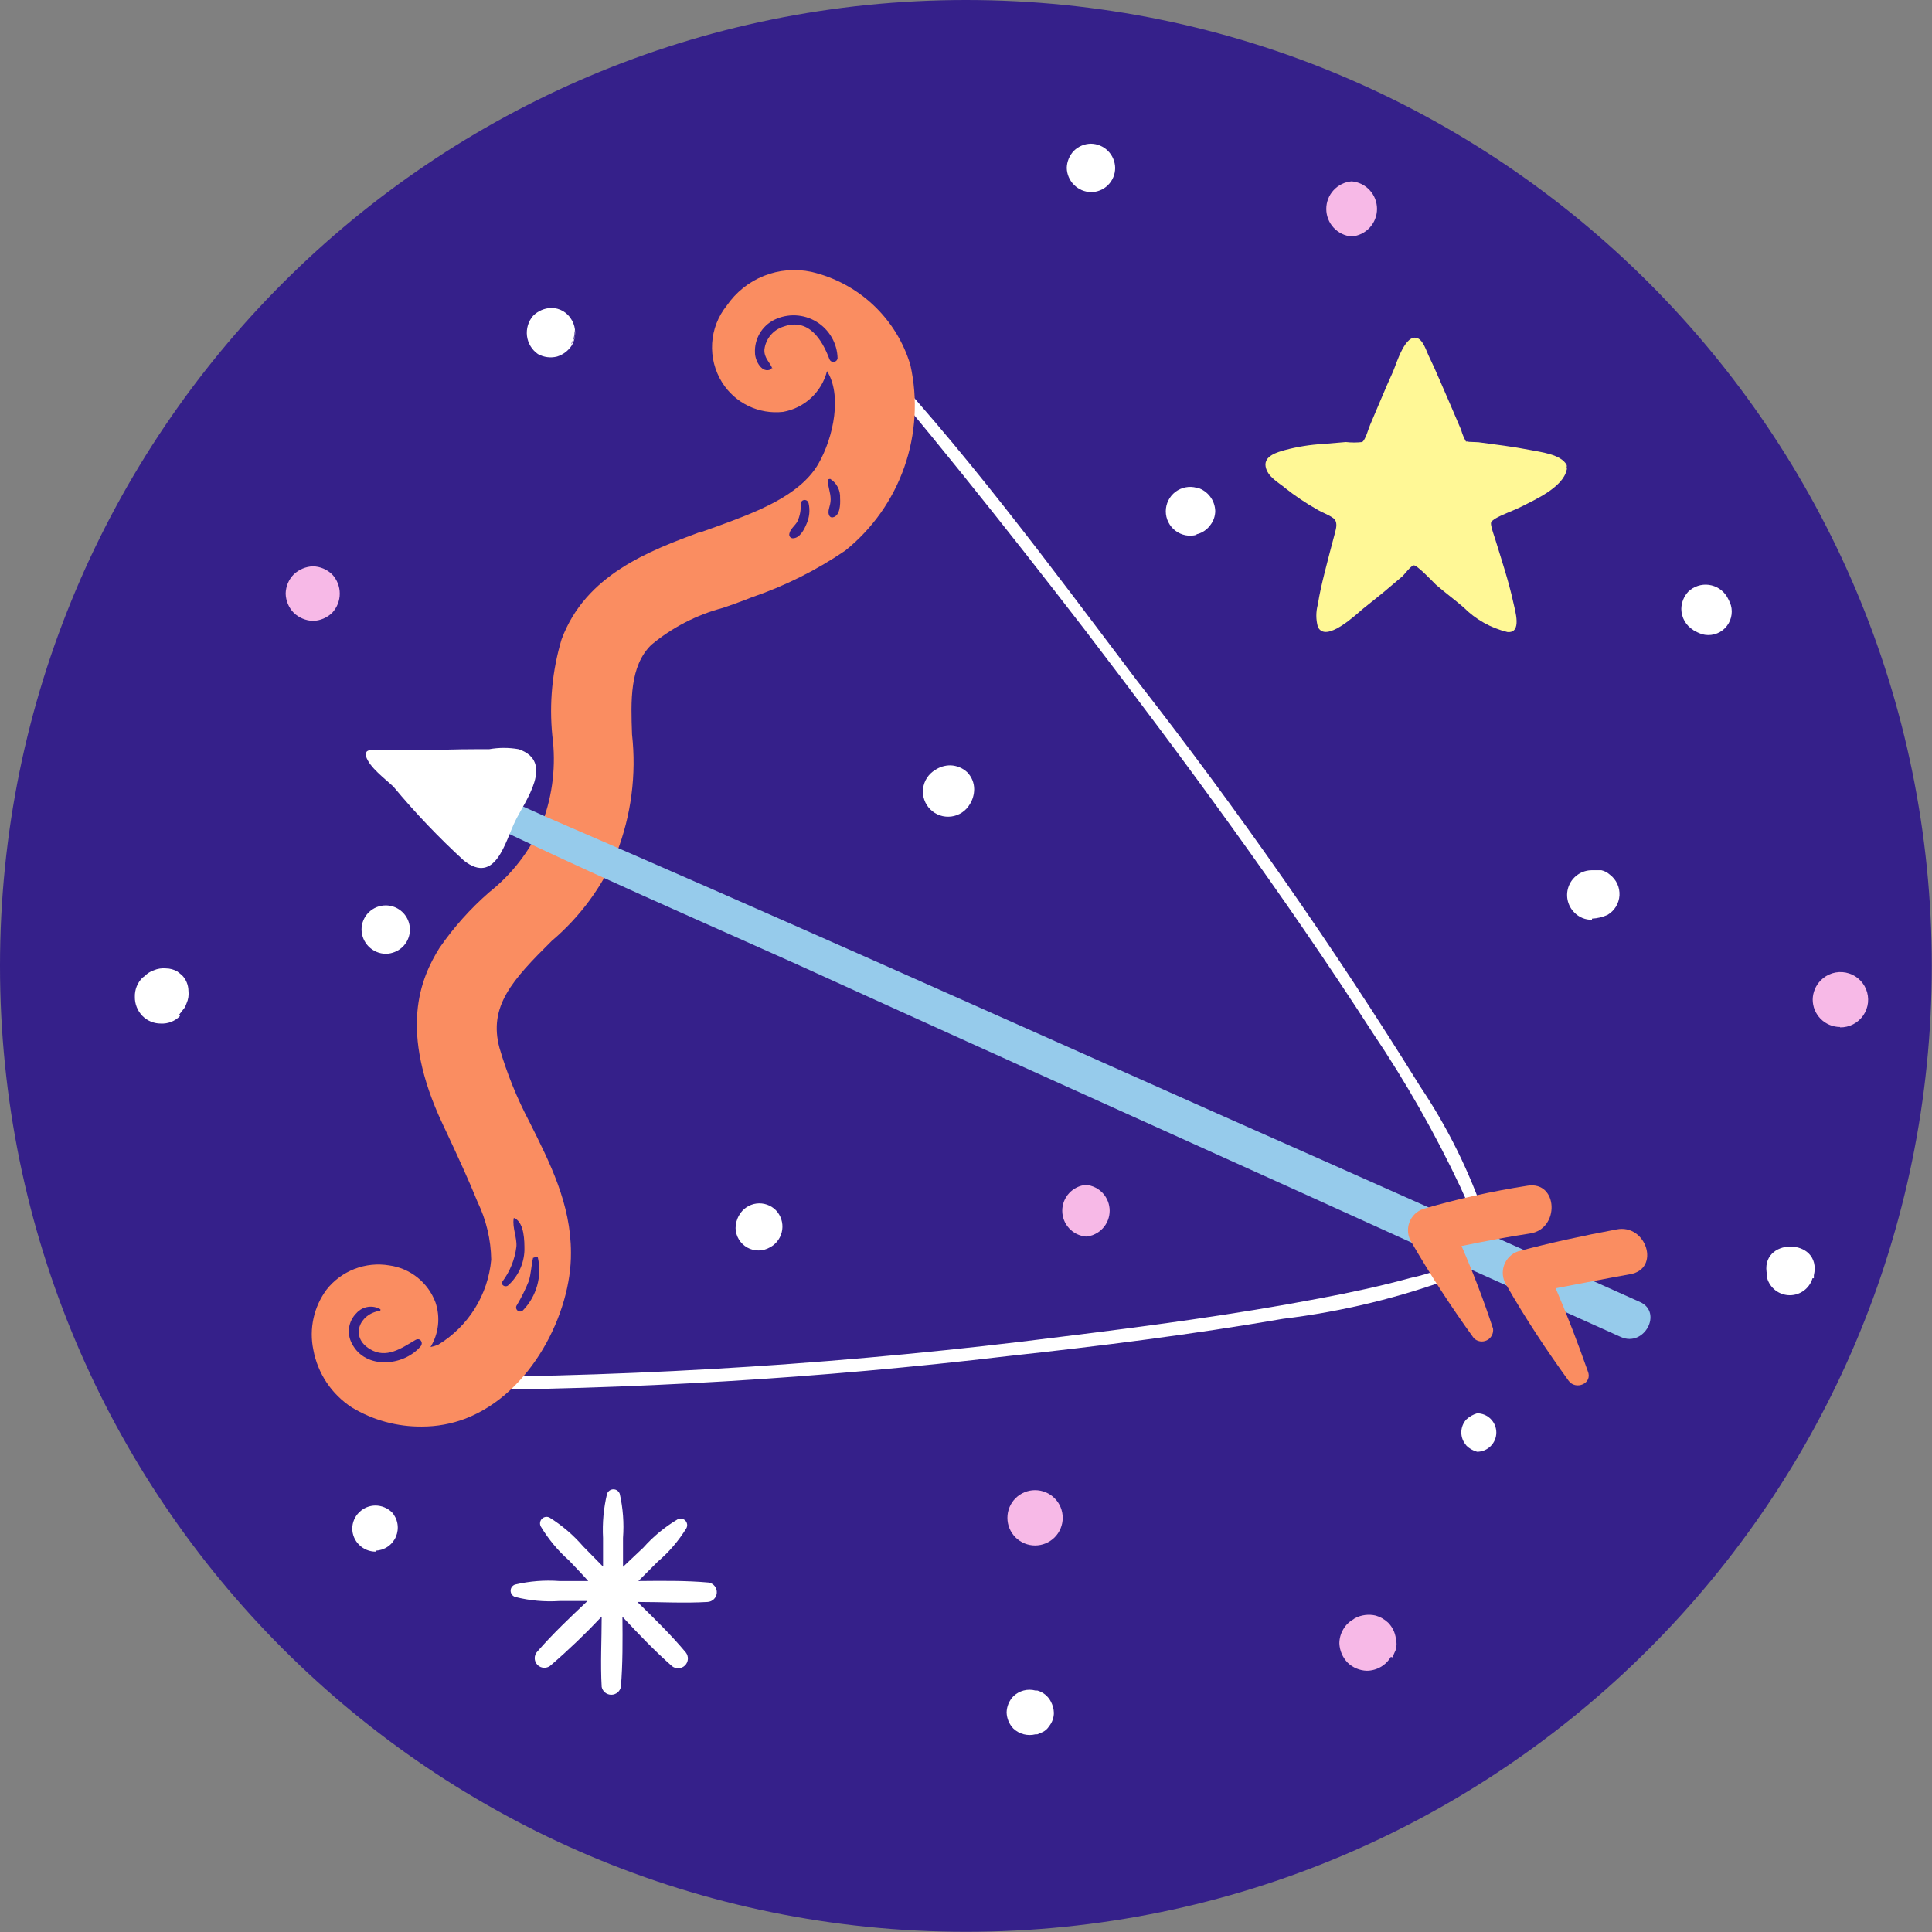<svg width="100" height="100" viewBox="0 0 100 100" fill="none" xmlns="http://www.w3.org/2000/svg">
<rect x="0" y="0" width="100" height="100" fill="#808080" stroke="none"/>
<g clip-path="url(#clip0_1972_5029)">
<path d="M49.995 99.99C77.606 99.99 99.99 77.606 99.99 49.995C99.99 22.384 77.606 0 49.995 0C22.384 0 0 22.384 0 49.995C0 77.606 22.384 99.99 49.995 99.99Z" fill="#35208A"/>
<path d="M43.213 16.615C47.678 21.796 51.944 27.145 56.139 32.584C61.33 39.376 66.421 46.286 71.055 53.465C72.762 55.998 74.275 58.657 75.579 61.42C76.006 62.414 77.08 64.293 75.917 65.049C75.013 65.558 74.037 65.926 73.023 66.143C71.462 66.57 69.881 66.909 68.29 67.207C63.856 68.052 59.341 68.649 54.887 69.196C44.244 70.552 33.528 71.249 22.8 71.284C22.372 71.284 22.392 71.94 22.8 71.95C32.62 71.935 42.431 71.347 52.182 70.19C56.935 69.673 61.688 69.076 66.411 68.261C69.501 67.886 72.535 67.145 75.45 66.053C76.921 65.417 77.319 64.641 76.881 63.071C76.066 60.654 74.932 58.357 73.51 56.239C68.997 48.973 64.098 41.953 58.834 35.209C54.32 29.243 49.776 23.049 44.595 17.61C44.204 17.199 43.806 16.801 43.402 16.416C43.273 16.287 43.094 16.486 43.213 16.615Z" fill="white"/>
<path d="M47.121 18.892C46.767 17.708 46.105 16.638 45.205 15.791C44.304 14.944 43.195 14.351 41.991 14.07C41.17 13.896 40.316 13.969 39.537 14.28C38.759 14.592 38.09 15.128 37.616 15.82C37.167 16.375 36.903 17.057 36.86 17.77C36.817 18.483 36.998 19.192 37.377 19.797C37.706 20.322 38.177 20.742 38.734 21.012C39.292 21.281 39.914 21.387 40.529 21.319C41.071 21.223 41.574 20.974 41.978 20.6C42.382 20.226 42.669 19.744 42.806 19.21C43.572 20.404 43.184 22.581 42.339 24.043C41.344 25.703 39.077 26.529 37.059 27.265L36.333 27.523H36.273C33.599 28.517 30.307 29.741 29.064 33.101C28.584 34.712 28.422 36.401 28.587 38.073C28.787 39.587 28.613 41.127 28.08 42.557L28.02 42.697C27.415 44.062 26.487 45.26 25.316 46.187C24.345 47.034 23.483 47.999 22.75 49.06C21.756 50.651 20.633 53.326 22.9 58.158L23.148 58.685C23.685 59.839 24.242 61.032 24.719 62.215C25.168 63.147 25.409 64.165 25.425 65.198C25.345 66.096 25.054 66.963 24.578 67.728C24.101 68.493 23.451 69.135 22.681 69.603C22.552 69.655 22.419 69.695 22.283 69.723C22.493 69.381 22.625 68.997 22.669 68.598C22.714 68.199 22.67 67.796 22.542 67.416C22.354 66.909 22.031 66.462 21.609 66.124C21.187 65.786 20.681 65.569 20.145 65.497C19.542 65.396 18.923 65.459 18.353 65.679C17.783 65.9 17.282 66.269 16.904 66.749C16.577 67.191 16.346 67.696 16.228 68.232C16.11 68.769 16.106 69.324 16.218 69.862C16.329 70.468 16.564 71.045 16.905 71.558C17.247 72.07 17.69 72.508 18.206 72.845C19.3 73.508 20.557 73.852 21.836 73.839C22.603 73.841 23.365 73.702 24.083 73.431C27.503 72.119 29.581 67.953 29.552 64.84C29.552 62.305 28.448 60.157 27.404 58.069C26.76 56.848 26.241 55.566 25.853 54.241C25.276 52.083 26.509 50.731 28.557 48.702C30.015 47.465 31.165 45.906 31.918 44.148C32.673 42.197 32.946 40.093 32.714 38.013C32.654 36.283 32.584 34.483 33.708 33.38C34.792 32.476 36.062 31.82 37.427 31.461C37.805 31.331 38.202 31.192 38.59 31.043L38.889 30.924C40.611 30.338 42.247 29.522 43.751 28.498C45.153 27.371 46.212 25.874 46.808 24.176C47.404 22.479 47.513 20.648 47.121 18.892Z" fill="#FA8D61"/>
<path d="M19.817 39.903C26.847 43.601 34.165 46.734 41.364 49.965C52.868 55.205 64.413 60.376 75.947 65.626L83.901 69.206C85.105 69.742 86.069 67.933 84.896 67.396C77.604 64.121 70.312 60.87 63.02 57.641C51.437 52.481 39.873 47.29 28.219 42.259C25.554 41.056 22.869 39.913 20.185 38.898C19.608 38.689 19.29 39.624 19.817 39.893V39.903Z" fill="#96CBEB"/>
<path d="M26.847 38.779C26.341 38.689 25.823 38.689 25.316 38.779C24.322 38.779 23.407 38.779 22.452 38.829C21.498 38.878 20.225 38.769 19.141 38.829C19.087 38.836 19.036 38.857 18.992 38.888C18.963 38.922 18.943 38.963 18.935 39.006C18.926 39.05 18.929 39.095 18.942 39.137C19.111 39.714 19.937 40.31 20.364 40.718C21.493 42.075 22.712 43.354 24.014 44.546C25.654 45.829 26.151 43.552 26.668 42.498C27.185 41.444 28.727 39.425 26.847 38.779Z" fill="white"/>
<path d="M83.663 63.637C81.953 63.956 80.252 64.323 78.572 64.771C78.406 64.828 78.256 64.922 78.131 65.045C78.007 65.169 77.911 65.318 77.852 65.483C77.793 65.648 77.771 65.825 77.789 65.999C77.807 66.173 77.864 66.341 77.955 66.491C78.95 68.231 80.043 69.882 81.187 71.463C81.555 71.98 82.46 71.612 82.181 70.966C81.674 69.524 81.127 68.092 80.521 66.68C81.803 66.441 83.086 66.183 84.369 65.954C85.97 65.686 85.214 63.319 83.663 63.637Z" fill="#FA8D61"/>
<path d="M75.648 64.492C76.822 64.254 78.005 64.025 79.188 63.846C80.749 63.617 80.65 61.132 79.079 61.37C77.251 61.652 75.444 62.054 73.67 62.573C73.503 62.629 73.351 62.722 73.225 62.845C73.1 62.968 73.004 63.118 72.944 63.284C72.885 63.45 72.864 63.626 72.883 63.801C72.902 63.976 72.96 64.144 73.053 64.293C74.046 66.004 75.124 67.663 76.285 69.265C76.372 69.352 76.484 69.409 76.605 69.428C76.726 69.448 76.851 69.428 76.96 69.374C77.07 69.319 77.16 69.231 77.217 69.122C77.274 69.013 77.296 68.89 77.279 68.768C76.812 67.346 76.265 65.904 75.648 64.492Z" fill="#FA8D61"/>
<path d="M39.983 19.091C39.853 18.743 39.545 18.544 39.565 18.097C39.597 17.823 39.708 17.564 39.885 17.352C40.061 17.141 40.296 16.985 40.559 16.904C41.842 16.446 42.548 17.56 42.936 18.604C42.955 18.648 42.988 18.684 43.03 18.708C43.071 18.731 43.12 18.74 43.167 18.733C43.215 18.727 43.258 18.704 43.292 18.67C43.326 18.636 43.347 18.592 43.353 18.544C43.344 18.162 43.239 17.788 43.047 17.458C42.856 17.127 42.584 16.85 42.257 16.652C41.93 16.453 41.559 16.341 41.177 16.324C40.795 16.307 40.415 16.387 40.072 16.556C39.758 16.713 39.497 16.959 39.32 17.263C39.144 17.567 39.059 17.915 39.078 18.266C39.078 18.654 39.436 19.38 39.933 19.101C39.933 19.101 39.933 19.101 39.933 19.041L39.983 19.091Z" fill="#35208A"/>
<path d="M19.718 67.784C19.517 67.659 19.28 67.61 19.047 67.644C18.813 67.679 18.6 67.795 18.445 67.972C18.242 68.174 18.11 68.437 18.069 68.72C18.027 69.003 18.079 69.292 18.216 69.544C18.902 70.896 20.881 70.727 21.766 69.693C21.925 69.514 21.766 69.215 21.507 69.355C20.782 69.782 19.996 70.349 19.151 69.832C18.097 69.206 18.594 67.992 19.688 67.843V67.774L19.718 67.784Z" fill="#35208A"/>
<path d="M41.444 26.091C41.461 26.391 41.406 26.691 41.285 26.966C41.175 27.195 40.897 27.374 40.857 27.623C40.85 27.65 40.849 27.679 40.854 27.708C40.859 27.736 40.871 27.763 40.888 27.786C40.906 27.809 40.928 27.827 40.954 27.84C40.979 27.854 41.008 27.861 41.036 27.861C41.394 27.861 41.623 27.414 41.742 27.125C41.897 26.786 41.935 26.405 41.852 26.042C41.841 25.995 41.816 25.954 41.778 25.924C41.741 25.894 41.695 25.878 41.648 25.878C41.6 25.878 41.554 25.894 41.517 25.924C41.48 25.954 41.454 25.995 41.444 26.042V26.091Z" fill="#35208A"/>
<path d="M42.846 24.858C42.846 25.186 42.995 25.485 42.995 25.853C42.995 26.221 42.787 26.449 42.936 26.708C42.953 26.735 42.979 26.757 43.009 26.769C43.039 26.782 43.073 26.785 43.105 26.777C43.483 26.708 43.502 26.101 43.483 25.783C43.494 25.587 43.453 25.392 43.364 25.217C43.275 25.042 43.141 24.894 42.975 24.789C42.975 24.789 42.836 24.789 42.846 24.858Z" fill="#35208A"/>
<path d="M26.589 63.071C26.509 63.538 26.768 64.065 26.728 64.532C26.648 65.181 26.402 65.797 26.012 66.322C25.893 66.501 26.141 66.65 26.29 66.541C26.548 66.311 26.757 66.031 26.904 65.718C27.05 65.406 27.133 65.066 27.145 64.721C27.145 64.214 27.145 63.319 26.638 63.051H26.589V63.071Z" fill="#35208A"/>
<path d="M27.593 65.099C27.494 65.507 27.494 65.924 27.364 66.322C27.194 66.745 26.991 67.154 26.758 67.545C26.741 67.567 26.728 67.591 26.721 67.618C26.713 67.644 26.711 67.672 26.714 67.699C26.718 67.726 26.726 67.752 26.74 67.776C26.753 67.8 26.771 67.821 26.793 67.838C26.814 67.855 26.839 67.868 26.865 67.875C26.892 67.883 26.919 67.885 26.946 67.882C26.974 67.879 27 67.87 27.024 67.856C27.048 67.843 27.069 67.825 27.086 67.804C27.424 67.449 27.67 67.017 27.802 66.546C27.934 66.074 27.947 65.577 27.841 65.099C27.833 65.08 27.819 65.064 27.801 65.052C27.784 65.041 27.763 65.035 27.742 65.035C27.721 65.035 27.701 65.041 27.683 65.052C27.665 65.064 27.651 65.08 27.643 65.099H27.593Z" fill="#35208A"/>
<path d="M81.088 24.182C81.103 24.144 81.103 24.101 81.088 24.063C80.79 23.506 79.716 23.397 79.179 23.287C78.304 23.118 77.419 23.009 76.524 22.89L76.047 22.87C75.987 22.87 75.878 22.82 75.888 22.87C75.775 22.676 75.688 22.469 75.629 22.253C75.261 21.398 74.903 20.543 74.525 19.688C74.337 19.25 74.148 18.823 73.939 18.395C73.82 18.137 73.67 17.639 73.382 17.51C72.736 17.232 72.278 18.833 72.109 19.22C71.692 20.135 71.314 21.07 70.916 21.995C70.827 22.194 70.687 22.75 70.508 22.88C70.228 22.912 69.944 22.912 69.663 22.88L68.49 22.979C67.818 23.016 67.151 23.123 66.501 23.297C66.113 23.407 65.417 23.596 65.507 24.142C65.596 24.689 66.233 25.007 66.501 25.246C67.027 25.665 67.586 26.04 68.172 26.37C68.43 26.529 68.768 26.638 69.007 26.817C69.246 26.996 69.176 27.304 69.087 27.622C68.907 28.299 68.728 28.975 68.569 29.611C68.41 30.248 68.301 30.715 68.212 31.282C68.107 31.662 68.107 32.064 68.212 32.445C68.619 33.31 70.2 31.799 70.548 31.51C70.896 31.222 71.483 30.775 71.94 30.377L72.587 29.83C72.706 29.721 73.014 29.293 73.173 29.263C73.332 29.233 74.108 30.049 74.317 30.258C74.784 30.665 75.311 31.053 75.749 31.431C76.374 32.061 77.162 32.505 78.025 32.714C78.791 32.783 78.423 31.62 78.324 31.162C78.085 30.069 77.727 29.005 77.399 27.931C77.329 27.702 77.24 27.473 77.19 27.235C77.141 26.996 77.19 26.996 77.369 26.857C77.787 26.608 78.304 26.449 78.751 26.221C79.457 25.863 80.889 25.226 81.088 24.331C81.107 24.284 81.107 24.23 81.088 24.182Z" fill="#FFF896"/>
<path d="M36.691 81.913C35.488 81.804 34.265 81.824 33.042 81.834L34.036 80.839C34.622 80.341 35.125 79.754 35.528 79.099C35.562 79.035 35.575 78.962 35.564 78.89C35.553 78.819 35.52 78.752 35.469 78.701C35.417 78.65 35.351 78.616 35.279 78.606C35.208 78.595 35.135 78.608 35.071 78.642C34.409 79.036 33.812 79.529 33.301 80.103L32.247 81.098V79.606C32.305 78.84 32.248 78.069 32.078 77.319C32.054 77.251 32.009 77.193 31.95 77.151C31.892 77.109 31.822 77.087 31.75 77.087C31.677 77.087 31.607 77.109 31.549 77.151C31.49 77.193 31.445 77.251 31.421 77.319C31.242 78.068 31.172 78.838 31.213 79.606C31.213 80.103 31.213 80.601 31.213 81.088L30.188 80.044C29.686 79.463 29.099 78.96 28.448 78.552C28.384 78.518 28.311 78.505 28.239 78.516C28.168 78.527 28.101 78.56 28.05 78.612C27.999 78.663 27.965 78.729 27.955 78.801C27.944 78.873 27.957 78.946 27.991 79.01C28.385 79.668 28.878 80.261 29.453 80.77C29.791 81.128 30.139 81.486 30.447 81.834H28.955C28.188 81.778 27.418 81.838 26.669 82.013C26.599 82.034 26.539 82.077 26.496 82.135C26.453 82.193 26.43 82.263 26.43 82.336C26.43 82.408 26.453 82.478 26.496 82.537C26.539 82.595 26.599 82.638 26.669 82.659C27.415 82.848 28.187 82.918 28.955 82.868H30.407C29.512 83.713 28.617 84.558 27.822 85.473C27.776 85.519 27.739 85.574 27.714 85.635C27.689 85.695 27.676 85.76 27.676 85.826C27.676 85.891 27.689 85.956 27.714 86.017C27.739 86.077 27.776 86.132 27.822 86.179C27.868 86.225 27.923 86.262 27.984 86.287C28.044 86.312 28.109 86.325 28.175 86.325C28.24 86.325 28.305 86.312 28.366 86.287C28.427 86.262 28.482 86.225 28.528 86.179C29.443 85.39 30.316 84.553 31.143 83.673C31.143 84.886 31.073 86.109 31.143 87.312C31.166 87.427 31.228 87.531 31.319 87.605C31.409 87.679 31.523 87.719 31.64 87.719C31.757 87.719 31.871 87.679 31.961 87.605C32.052 87.531 32.114 87.427 32.137 87.312C32.237 86.119 32.227 84.896 32.217 83.683C33.042 84.568 33.887 85.453 34.792 86.248C34.89 86.323 35.012 86.358 35.135 86.35C35.257 86.341 35.373 86.287 35.459 86.2C35.545 86.112 35.597 85.996 35.604 85.874C35.611 85.751 35.574 85.629 35.498 85.532C34.733 84.618 33.858 83.763 32.992 82.917C34.206 82.917 35.428 82.987 36.622 82.917C36.745 82.911 36.862 82.859 36.951 82.772C37.039 82.686 37.092 82.57 37.101 82.446C37.109 82.323 37.072 82.2 36.997 82.102C36.922 82.004 36.813 81.937 36.691 81.913Z" fill="white"/>
<path d="M56.468 9.943C56.8 9.943 57.119 9.811 57.354 9.576C57.589 9.341 57.721 9.023 57.721 8.69C57.715 8.36 57.582 8.044 57.348 7.81C57.114 7.576 56.798 7.443 56.468 7.438C56.136 7.442 55.82 7.574 55.583 7.806C55.355 8.045 55.224 8.36 55.215 8.69C55.222 9.02 55.357 9.335 55.59 9.568C55.824 9.801 56.138 9.936 56.468 9.943Z" fill="white"/>
<path d="M61.937 27.642H61.986C62.245 27.568 62.472 27.411 62.633 27.195C62.804 26.984 62.899 26.721 62.901 26.449C62.893 26.178 62.8 25.917 62.636 25.701C62.472 25.486 62.245 25.327 61.986 25.246H61.937C61.749 25.195 61.553 25.188 61.362 25.225C61.171 25.262 60.992 25.343 60.837 25.46C60.683 25.578 60.558 25.73 60.472 25.904C60.386 26.078 60.341 26.27 60.341 26.464C60.341 26.658 60.386 26.85 60.472 27.024C60.558 27.198 60.683 27.35 60.837 27.468C60.992 27.586 61.171 27.666 61.362 27.704C61.553 27.741 61.749 27.733 61.937 27.682V27.642Z" fill="white"/>
<path d="M87.641 32.614C87.783 32.698 87.933 32.768 88.088 32.823C88.297 32.884 88.517 32.887 88.727 32.833C88.938 32.779 89.129 32.669 89.282 32.515C89.434 32.361 89.543 32.169 89.597 31.96C89.651 31.75 89.649 31.53 89.59 31.322C89.534 31.166 89.465 31.016 89.381 30.874C89.28 30.711 89.144 30.572 88.983 30.468C88.821 30.363 88.639 30.297 88.448 30.272C88.258 30.247 88.064 30.265 87.882 30.325C87.699 30.384 87.532 30.483 87.392 30.616C87.16 30.86 87.029 31.183 87.024 31.52C87.027 31.741 87.086 31.957 87.195 32.149C87.305 32.34 87.462 32.5 87.651 32.614H87.641Z" fill="white"/>
<path d="M82.401 47.549C82.675 47.536 82.945 47.472 83.196 47.36C83.376 47.257 83.527 47.111 83.637 46.934C83.746 46.758 83.81 46.558 83.823 46.351C83.836 46.144 83.797 45.937 83.71 45.749C83.623 45.56 83.491 45.397 83.325 45.272C83.201 45.16 83.051 45.081 82.888 45.043H82.56H82.401C82.147 45.042 81.898 45.116 81.686 45.257C81.475 45.397 81.31 45.597 81.212 45.831C81.114 46.065 81.087 46.323 81.136 46.572C81.185 46.822 81.307 47.051 81.486 47.231C81.604 47.353 81.747 47.45 81.904 47.515C82.061 47.58 82.23 47.612 82.401 47.609V47.549Z" fill="white"/>
<path d="M93.885 66.163V66.014C94.342 64.025 91.001 64.025 91.469 66.014V66.163C91.543 66.416 91.698 66.639 91.909 66.797C92.121 66.955 92.378 67.041 92.642 67.041C92.906 67.041 93.163 66.955 93.375 66.797C93.586 66.639 93.741 66.416 93.815 66.163H93.885Z" fill="white"/>
<path d="M75.897 74.823C76.052 74.976 76.244 75.086 76.454 75.142C76.718 75.142 76.971 75.037 77.157 74.85C77.344 74.664 77.449 74.411 77.449 74.147C77.449 73.884 77.344 73.631 77.157 73.444C76.971 73.258 76.718 73.153 76.454 73.153C76.247 73.215 76.056 73.324 75.897 73.471C75.73 73.654 75.637 73.894 75.637 74.142C75.637 74.391 75.73 74.63 75.897 74.814V74.823Z" fill="white"/>
<path d="M53.694 87.501H53.594C53.394 87.448 53.184 87.448 52.983 87.5C52.783 87.553 52.599 87.656 52.451 87.799C52.234 88.024 52.109 88.323 52.102 88.635C52.111 88.947 52.235 89.244 52.451 89.47C52.601 89.612 52.784 89.713 52.984 89.765C53.184 89.817 53.394 89.818 53.594 89.768H53.694L53.972 89.649C54.107 89.583 54.221 89.479 54.3 89.351C54.46 89.154 54.548 88.908 54.549 88.655C54.542 88.449 54.487 88.249 54.389 88.068C54.318 87.931 54.22 87.81 54.1 87.713C53.98 87.615 53.842 87.543 53.694 87.501Z" fill="white"/>
<path d="M19.439 80.263C19.666 80.254 19.885 80.182 20.072 80.053C20.259 79.925 20.405 79.746 20.494 79.537C20.582 79.328 20.61 79.099 20.573 78.875C20.536 78.651 20.436 78.443 20.284 78.274C20.057 78.055 19.755 77.93 19.439 77.926C19.122 77.926 18.819 78.051 18.594 78.274C18.48 78.383 18.39 78.515 18.328 78.66C18.266 78.805 18.234 78.961 18.234 79.119C18.234 79.277 18.266 79.433 18.328 79.578C18.39 79.724 18.48 79.855 18.594 79.964C18.819 80.187 19.122 80.312 19.439 80.312V80.263Z" fill="white"/>
<path d="M9.277 52.511L9.366 52.401L9.575 52.133L9.655 51.934C9.747 51.732 9.781 51.508 9.754 51.288C9.751 50.983 9.63 50.69 9.416 50.472L9.178 50.283C8.999 50.181 8.797 50.126 8.591 50.124C8.374 50.103 8.155 50.137 7.955 50.224C7.777 50.285 7.617 50.387 7.487 50.522L7.378 50.602C7.247 50.731 7.144 50.886 7.075 51.057C7.007 51.228 6.975 51.412 6.98 51.596C6.977 51.78 7.01 51.962 7.079 52.133C7.147 52.304 7.249 52.459 7.378 52.59C7.502 52.714 7.649 52.812 7.812 52.878C7.974 52.945 8.147 52.979 8.322 52.978C8.506 52.988 8.69 52.958 8.861 52.892C9.033 52.825 9.188 52.722 9.317 52.59L9.277 52.511Z" fill="white"/>
<path d="M19.966 49.369C20.297 49.364 20.614 49.232 20.851 49.001C21.026 48.825 21.145 48.602 21.193 48.36C21.241 48.117 21.216 47.865 21.122 47.637C21.027 47.408 20.866 47.212 20.661 47.075C20.455 46.937 20.213 46.863 19.966 46.863C19.801 46.863 19.638 46.895 19.486 46.958C19.334 47.021 19.196 47.114 19.08 47.23C18.963 47.346 18.871 47.484 18.808 47.636C18.745 47.788 18.713 47.951 18.713 48.116C18.718 48.447 18.852 48.762 19.085 48.996C19.319 49.23 19.635 49.364 19.966 49.369Z" fill="white"/>
<path d="M29.582 16.576C29.582 16.576 29.661 16.774 29.711 16.874L29.761 17.202C29.761 17.311 29.761 17.421 29.711 17.53L29.582 17.818V17.759C29.688 17.575 29.744 17.366 29.744 17.154C29.744 16.942 29.689 16.733 29.583 16.549C29.478 16.364 29.325 16.211 29.142 16.104C28.958 15.997 28.75 15.94 28.538 15.939C28.182 15.949 27.844 16.095 27.593 16.347C27.47 16.489 27.378 16.656 27.324 16.836C27.27 17.016 27.254 17.205 27.277 17.392C27.3 17.578 27.363 17.758 27.46 17.919C27.557 18.079 27.687 18.218 27.842 18.326C28.144 18.494 28.5 18.541 28.836 18.455C29.152 18.355 29.423 18.148 29.602 17.868C29.712 17.671 29.77 17.448 29.77 17.222C29.77 16.995 29.712 16.773 29.602 16.576H29.582Z" fill="white"/>
<path d="M50.194 41.633C50.343 41.398 50.422 41.125 50.423 40.847C50.422 40.52 50.293 40.206 50.065 39.972C49.83 39.752 49.522 39.625 49.2 39.614C48.917 39.612 48.64 39.695 48.404 39.853C48.234 39.955 48.089 40.094 47.981 40.26C47.872 40.426 47.803 40.615 47.779 40.812C47.755 41.01 47.776 41.209 47.841 41.397C47.906 41.585 48.013 41.755 48.154 41.895C48.294 42.035 48.465 42.141 48.653 42.205C48.841 42.269 49.041 42.288 49.238 42.263C49.435 42.238 49.623 42.168 49.789 42.059C49.955 41.949 50.093 41.804 50.194 41.633Z" fill="white"/>
<path d="M39.853 64.562L39.565 64.681C39.678 64.645 39.788 64.599 39.893 64.542C40.052 64.449 40.188 64.321 40.291 64.168C40.394 64.015 40.461 63.84 40.487 63.657C40.512 63.475 40.497 63.289 40.44 63.113C40.384 62.937 40.289 62.777 40.161 62.643C40.031 62.511 39.872 62.411 39.696 62.351C39.521 62.291 39.334 62.272 39.15 62.296C38.966 62.32 38.791 62.387 38.636 62.49C38.482 62.593 38.354 62.731 38.262 62.892C38.14 63.096 38.075 63.329 38.073 63.568C38.078 63.773 38.136 63.975 38.243 64.151C38.349 64.327 38.499 64.473 38.679 64.573C38.859 64.674 39.062 64.725 39.268 64.724C39.474 64.722 39.675 64.666 39.853 64.562Z" fill="white"/>
<path d="M56.209 64.005C56.544 63.976 56.856 63.823 57.083 63.575C57.31 63.328 57.436 63.004 57.436 62.668C57.436 62.332 57.31 62.008 57.083 61.76C56.856 61.513 56.544 61.359 56.209 61.33C55.875 61.359 55.563 61.513 55.336 61.76C55.108 62.008 54.982 62.332 54.982 62.668C54.982 63.004 55.108 63.328 55.336 63.575C55.563 63.823 55.875 63.976 56.209 64.005Z" fill="#F7B9E7"/>
<path d="M16.198 32.137C16.57 32.127 16.925 31.978 17.192 31.719C17.445 31.45 17.586 31.094 17.586 30.725C17.586 30.355 17.445 30 17.192 29.73C16.925 29.471 16.57 29.322 16.198 29.313C15.827 29.326 15.473 29.475 15.204 29.73C14.943 29.997 14.793 30.352 14.786 30.725C14.796 31.097 14.945 31.452 15.204 31.719C15.473 31.975 15.827 32.124 16.198 32.137Z" fill="#F7B9E7"/>
<path d="M72.099 85.791V85.721L72.249 85.383C72.298 85.194 72.298 84.996 72.249 84.807C72.209 84.499 72.07 84.212 71.851 83.991C71.671 83.82 71.453 83.694 71.214 83.623C70.845 83.534 70.456 83.584 70.121 83.763L70.041 83.822C69.825 83.944 69.646 84.123 69.524 84.339C69.394 84.559 69.325 84.81 69.325 85.065C69.342 85.438 69.494 85.791 69.753 86.059C70.02 86.318 70.375 86.467 70.747 86.477C70.999 86.476 71.245 86.409 71.463 86.283C71.681 86.158 71.863 85.978 71.99 85.761L72.099 85.791Z" fill="#F7B9E7"/>
<path d="M69.961 12.24C70.319 12.21 70.653 12.047 70.896 11.783C71.139 11.518 71.274 11.172 71.274 10.813C71.274 10.454 71.139 10.108 70.896 9.844C70.653 9.58 70.319 9.416 69.961 9.386C69.603 9.416 69.27 9.58 69.026 9.844C68.783 10.108 68.648 10.454 68.648 10.813C68.648 11.172 68.783 11.518 69.026 11.783C69.27 12.047 69.603 12.21 69.961 12.24Z" fill="#F7B9E7"/>
<path d="M95.237 53.177C95.474 53.181 95.709 53.127 95.919 53.018C96.13 52.909 96.31 52.75 96.444 52.555C96.578 52.359 96.662 52.133 96.687 51.898C96.712 51.662 96.678 51.424 96.589 51.204C96.499 50.985 96.357 50.791 96.174 50.64C95.991 50.489 95.773 50.387 95.541 50.341C95.308 50.295 95.068 50.307 94.841 50.377C94.615 50.447 94.409 50.572 94.243 50.741C93.98 51.006 93.831 51.362 93.825 51.735C93.825 52.112 93.975 52.474 94.242 52.741C94.508 53.007 94.87 53.157 95.247 53.157L95.237 53.177Z" fill="#F7B9E7"/>
<path d="M53.574 79.994C53.954 79.994 54.318 79.843 54.587 79.575C54.855 79.306 55.006 78.942 55.006 78.562C55.006 78.183 54.855 77.818 54.587 77.55C54.318 77.281 53.954 77.13 53.574 77.13C53.195 77.13 52.831 77.281 52.562 77.55C52.293 77.818 52.143 78.183 52.143 78.562C52.143 78.942 52.293 79.306 52.562 79.575C52.831 79.843 53.195 79.994 53.574 79.994Z" fill="#F7B9E7"/>
</g>
<defs>
<clipPath id="clip0_1972_5029">
<rect width="100" height="100" fill="white"/>
</clipPath>
</defs>
</svg>
